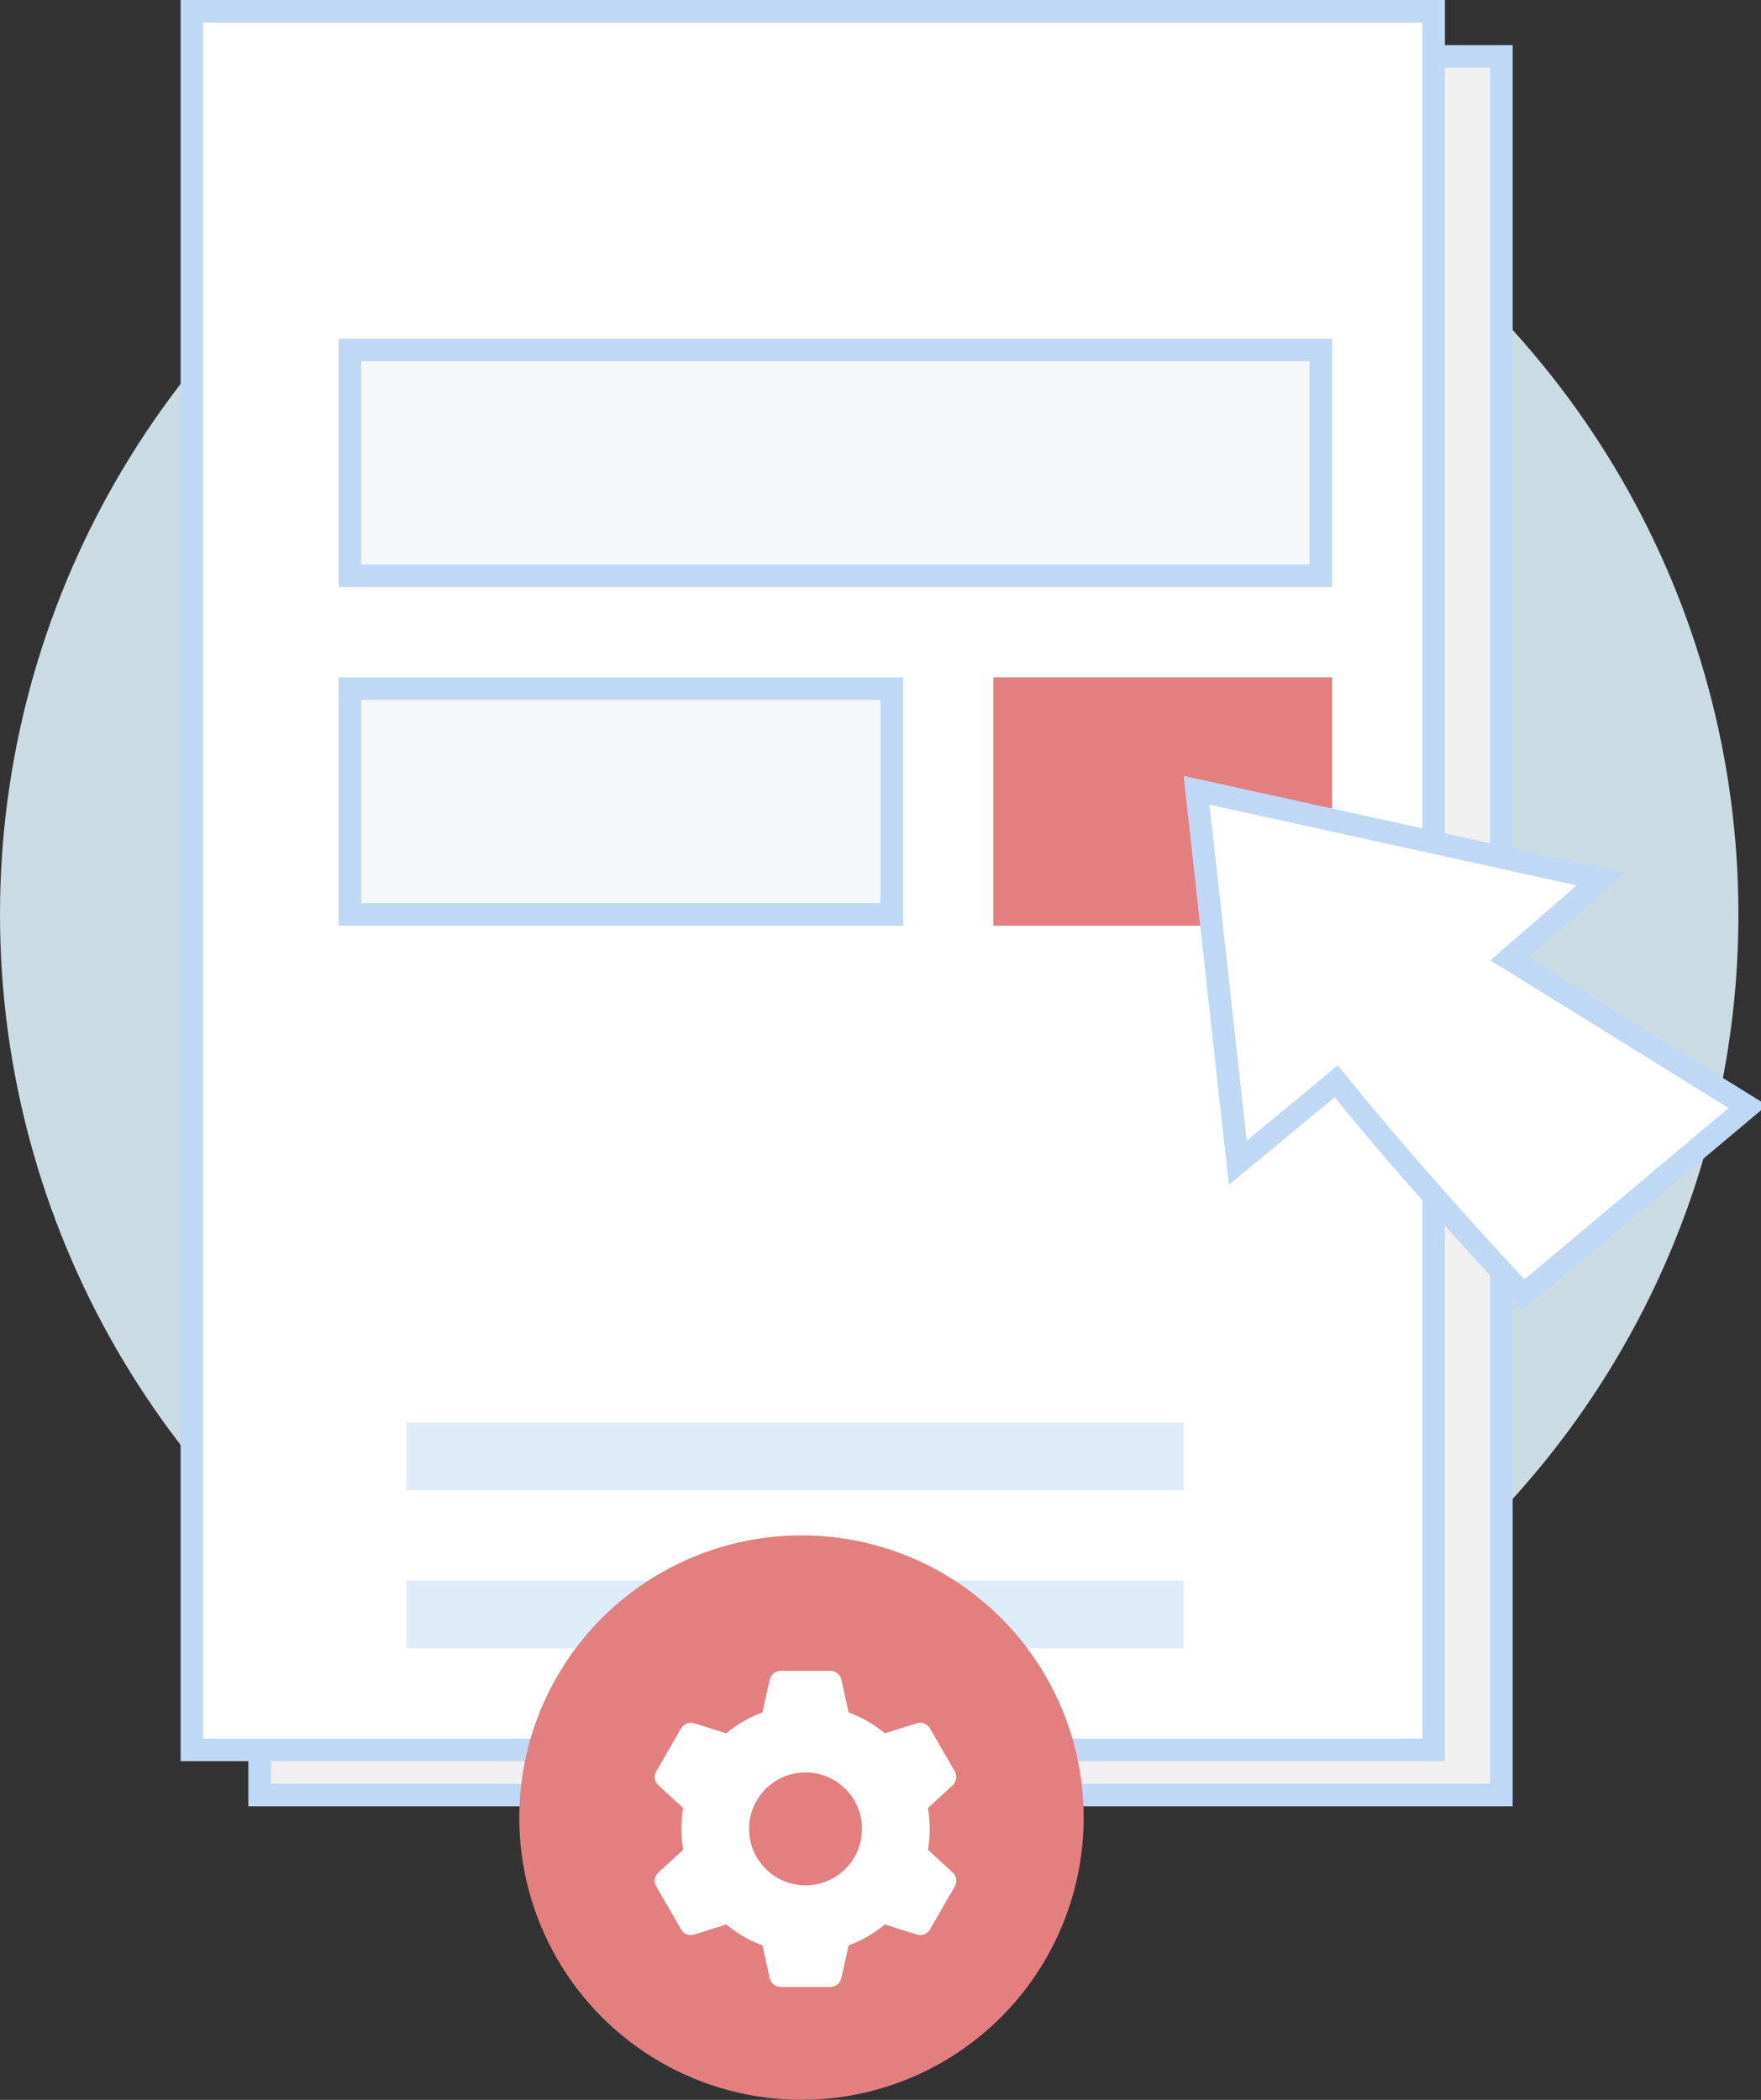 <?xml version="1.0" encoding="UTF-8"?>
<svg width="78px" height="93px" viewBox="0 0 78 93" version="1.1" xmlns="http://www.w3.org/2000/svg" xmlns:xlink="http://www.w3.org/1999/xlink">
    <rect x="0" y="0" width="78" height="93" fill="#333333" stroke="none"/>
    <!-- Generator: Sketch 52.1 (67048) - http://www.bohemiancoding.com/sketch -->
    <title>数据进行人工分发</title>
    <desc>Created with Sketch.</desc>
    <defs>
        <polygon id="path-1" points="26.714 56 0 56 0 0 26.714 0 53.429 0 53.429 56"></polygon>
    </defs>
    <g id="Page-1" stroke="none" stroke-width="1" fill="none" fill-rule="evenodd">
        <g id="数据分发-copy" transform="translate(-1285, -595)">
            <g id="数据进行人工分发" transform="translate(1260, 595)">
                <g id="Group-20">
                    <circle id="Oval" fill="#CBDBE4" cx="63.5" cy="40.5" r="38.5"></circle>
                    <path d="M36.5,2.5 L36.5,79.5 L91.5,79.5 L91.5,2.5 L36.5,2.5 Z" id="Rectangle" stroke="#BFD8F5" fill="#F0F0F0"></path>
                    <path d="M33.5,0.5 L33.5,77.5 L88.5,77.5 L88.5,0.5 L33.5,0.5 Z" id="Rectangle" stroke="#BFD8F5" fill="#FFFFFF"></path>
                    <polygon id="Rectangle-3" fill="#BFD8F5" opacity="0.5" points="43 63 77.427 63 77.427 66 43 66"></polygon>
                    <polygon id="Rectangle-3" fill="#BFD8F5" opacity="0.5" points="43 70 77.427 70 77.427 73 43 73"></polygon>
                    <circle id="Oval-5" fill="#E37F7F" cx="60.5" cy="80.5" r="12.5"></circle>
                    <path d="M60.679,78.5 C62.059,78.5 63.179,79.619 63.179,81 C63.179,82.38 62.059,83.5 60.679,83.5 C59.298,83.5 58.179,82.38 58.179,81 C58.179,79.619 59.298,78.5 60.679,78.5 Z M66.1,81.925 C66.151,81.624 66.179,81.316 66.179,81 C66.179,80.684 66.151,80.376 66.1,80.075 L67.195,79.07 C67.368,78.912 67.407,78.655 67.29,78.452 L66.191,76.548 C66.074,76.345 65.832,76.251 65.608,76.322 L64.191,76.767 C63.717,76.374 63.176,76.058 62.588,75.841 L62.266,74.391 C62.215,74.163 62.012,74 61.778,74 L59.58,74 C59.345,74 59.142,74.163 59.092,74.391 L58.77,75.841 C58.181,76.058 57.641,76.374 57.167,76.767 L55.749,76.322 C55.526,76.251 55.283,76.345 55.166,76.548 L54.067,78.452 C53.95,78.655 53.989,78.912 54.162,79.07 L55.258,80.075 C55.207,80.376 55.179,80.684 55.179,81 C55.179,81.316 55.207,81.624 55.258,81.925 L54.162,82.93 C53.989,83.088 53.95,83.345 54.067,83.548 L55.166,85.452 C55.283,85.655 55.526,85.749 55.749,85.678 L57.167,85.233 C57.641,85.626 58.181,85.942 58.77,86.159 L59.092,87.609 C59.142,87.837 59.345,88 59.58,88 L61.778,88 C62.012,88 62.215,87.837 62.266,87.609 L62.588,86.159 C63.176,85.942 63.717,85.626 64.191,85.233 L65.608,85.678 C65.832,85.749 66.074,85.655 66.191,85.452 L67.29,83.548 C67.407,83.345 67.368,83.088 67.195,82.93 L66.1,81.925 Z" id="Fill-1" fill="#FFFFFF"></path>
                    <g id="Page-1" transform="translate(0, 1)">
                        <mask id="mask-2" fill="white">
                            <use xlink:href="#path-1"></use>
                        </mask>
                        <g id="Clip-2"></g>
                    </g>
                </g>
                <rect id="Rectangle-5" stroke="#BFD8F5" fill="#F6F7FB" x="40.5" y="15.5" width="43" height="10"></rect>
                <path d="M40.5,30.5 L40.5,40.5 L64.5,40.5 L64.5,30.5 L40.5,30.5 Z" id="Rectangle-5" stroke="#BFD8F5" fill="#F6F7FB"></path>
                <rect id="Rectangle-5" fill="#E37F7F" x="69" y="30" width="15" height="11"></rect>
                <path d="M95.911,38.94 L78,35 L79.825,51.499 L84.183,47.894 C86.481,50.727 89.245,53.878 92.476,57.35 C94.833,55.383 98.145,52.604 102.414,49.013 L91.853,42.464 L95.911,38.94 Z" id="Path-3" stroke="#BFD8F5" fill="#FFFFFF"></path>
            </g>
        </g>
    </g>
</svg>